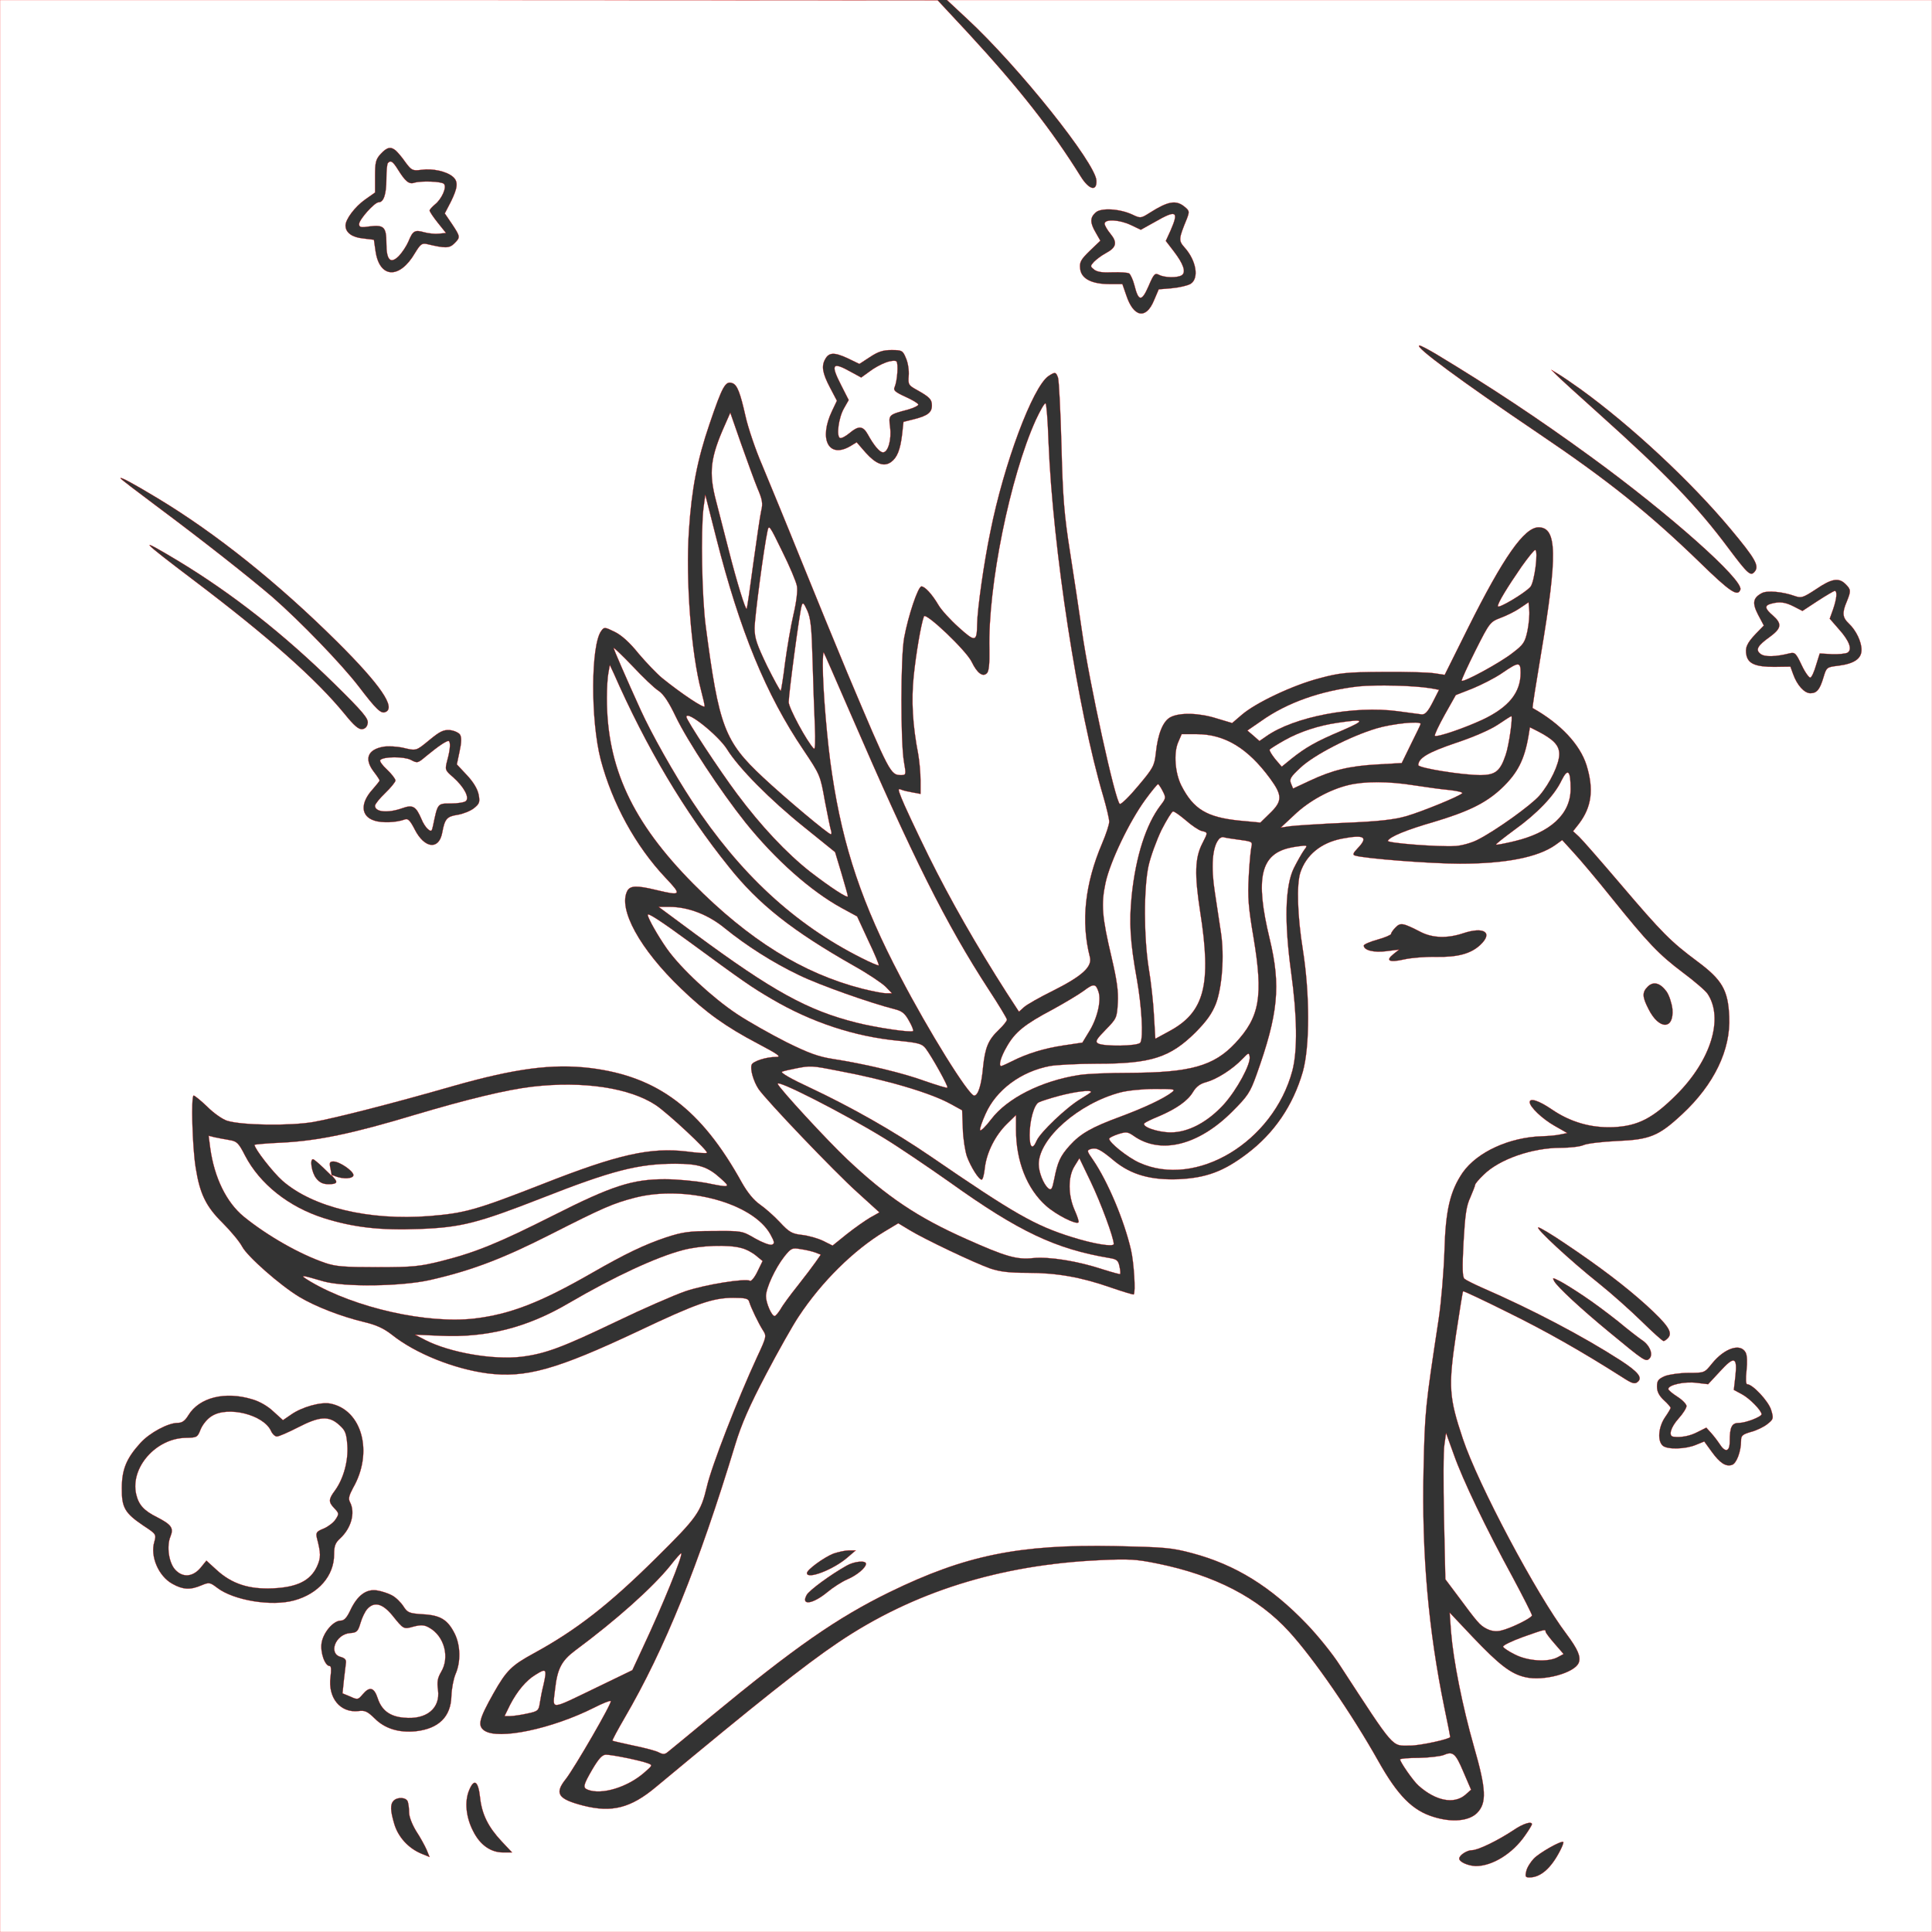 <?xml version="1.0" ?><!DOCTYPE svg  PUBLIC '-//W3C//DTD SVG 20010904//EN'  'http://www.w3.org/TR/2001/REC-SVG-20010904/DTD/svg10.dtd'>
<svg height="850pt" preserveAspectRatio="xMidYMid meet" version="1.0" viewBox="0 0 850 850" width="850pt" xmlns="http://www.w3.org/2000/svg">
<rect x="0" y="0" width="850" height="850" fill="#333333" stroke="none"/>
<g fill="#ffffff" stroke="#f00" transform="translate(0,850) scale(0.1,-0.1)">
<path d="M0 4250 l0 -4250 4250 0 4250 0 0 4250 0 4250 -2167 0 -2167 0 88 -82 c226 -209 567 -636 570 -713 2 -49 -33 -40 -69 18 -127 204 -270 387 -495 631 l-135 145 -2062 1 -2063 0 0 -4250z m1741 3588 c8 -7 28 -30 43 -52 27 -36 31 -38 71 -33 48 7 111 -7 138 -31 24 -21 21 -48 -9 -109 l-27 -52 32 -47 c37 -56 37 -58 10 -85 -22 -22 -40 -22 -120 -3 -23 5 -29 0 -53 -39 -68 -117 -157 -112 -174 9 l-7 49 -49 6 c-48 5 -76 26 -76 57 0 27 41 82 86 114 l44 31 0 71 c0 62 3 75 25 99 28 30 44 33 66 15z m3470 -247 c22 -18 23 -21 11 -53 -37 -90 -37 -96 -11 -126 52 -57 66 -137 27 -161 -12 -7 -48 -16 -81 -19 l-59 -5 -21 -49 c-35 -85 -90 -74 -122 23 l-17 49 -56 0 c-80 0 -126 24 -130 69 -3 28 3 39 43 78 l46 44 -20 35 c-26 44 -26 66 -1 89 24 22 106 17 162 -9 36 -17 37 -17 78 9 79 50 114 56 151 26z m1106 -648 c242 -146 448 -282 684 -454 342 -249 670 -540 656 -583 -11 -33 -45 -11 -180 121 -223 216 -404 361 -711 568 -333 225 -548 383 -521 385 6 0 38 -17 72 -37z m-2331 -19 c9 -20 14 -55 12 -77 -3 -39 -1 -42 37 -63 55 -31 65 -41 65 -68 0 -31 -19 -45 -77 -60 l-48 -12 -6 -55 c-8 -68 -22 -103 -49 -122 -31 -22 -66 -9 -111 41 l-40 46 -28 -17 c-96 -56 -140 31 -80 156 l21 44 -31 59 c-32 61 -38 93 -21 123 16 31 40 32 97 6 l54 -26 46 30 c36 24 58 31 95 31 47 0 50 -2 64 -36z m2969 -137 c222 -161 482 -403 657 -612 112 -134 129 -165 108 -190 -18 -22 -30 -11 -114 101 -139 187 -275 328 -576 598 -85 76 -166 150 -180 164 l-25 25 30 -18 c17 -10 62 -41 100 -68z m-2300 51 c4 -13 11 -147 15 -298 6 -232 12 -305 38 -470 17 -107 40 -262 52 -345 32 -226 148 -756 167 -762 6 -2 43 34 81 80 65 77 71 88 77 143 9 87 32 142 65 159 41 21 126 19 204 -6 l67 -20 42 36 c61 53 226 131 342 161 89 24 119 27 280 28 99 1 200 -2 225 -6 l46 -7 103 207 c155 310 247 442 310 442 82 0 84 -121 11 -556 -22 -131 -39 -238 -37 -239 123 -69 208 -160 237 -251 33 -107 23 -184 -33 -258 l-26 -33 26 -24 c14 -13 96 -107 183 -209 184 -216 220 -252 338 -340 109 -81 135 -126 140 -243 7 -146 -67 -299 -207 -429 -103 -96 -142 -112 -286 -118 -66 -3 -133 -11 -148 -18 -16 -7 -61 -12 -101 -12 -125 0 -269 -50 -338 -118 -21 -20 -38 -40 -38 -45 0 -4 -10 -29 -21 -55 -18 -38 -23 -77 -30 -197 -6 -112 -5 -153 4 -161 7 -6 41 -23 77 -39 221 -96 445 -214 608 -319 80 -52 100 -77 77 -96 -13 -11 -25 -7 -68 21 -181 115 -336 203 -505 286 -106 53 -194 94 -195 92 -2 -2 -16 -91 -32 -196 -33 -224 -30 -271 31 -453 67 -201 325 -686 456 -859 50 -67 64 -100 54 -126 -17 -45 -155 -83 -235 -64 -63 14 -115 54 -231 176 l-102 108 6 -84 c10 -126 50 -327 101 -506 54 -187 57 -248 13 -292 -36 -35 -109 -42 -190 -17 -93 28 -158 93 -244 246 -118 210 -285 452 -393 570 -136 149 -327 248 -579 299 -93 19 -125 21 -251 15 -442 -20 -824 -140 -1153 -362 -150 -101 -357 -266 -802 -636 -111 -93 -194 -114 -320 -82 -112 29 -128 53 -76 118 38 49 204 335 197 342 -3 3 -36 -10 -73 -29 -187 -94 -422 -143 -483 -101 -31 22 -24 50 40 164 57 101 80 123 177 176 187 102 331 214 538 419 181 179 197 201 224 315 21 91 135 384 220 568 43 92 43 94 26 120 -19 30 -52 98 -60 125 -4 14 -17 17 -70 17 -90 0 -160 -24 -417 -146 -363 -171 -497 -208 -667 -186 -146 20 -314 87 -417 169 -37 29 -70 44 -125 57 -100 24 -213 68 -283 110 -86 52 -230 179 -252 222 -11 21 -50 68 -86 104 -73 72 -100 128 -118 242 -15 92 -21 318 -9 318 5 0 33 -23 61 -50 28 -28 67 -55 87 -61 66 -20 276 -23 380 -5 95 17 350 82 614 158 275 78 437 99 604 79 296 -37 487 -180 666 -504 25 -44 52 -77 79 -96 23 -16 63 -51 88 -78 41 -44 53 -51 97 -56 28 -3 70 -15 93 -26 l42 -21 62 50 c34 27 81 60 103 73 l41 23 -99 90 c-99 89 -399 403 -433 453 -22 33 -38 88 -30 107 6 15 63 34 108 34 24 0 9 11 -80 58 -141 74 -228 136 -338 242 -182 174 -279 351 -237 431 13 23 42 24 125 4 113 -27 116 -24 43 53 -132 140 -234 327 -285 519 -45 173 -44 505 2 567 13 18 15 18 60 -4 30 -15 65 -46 105 -96 34 -40 80 -88 103 -107 84 -68 187 -137 187 -124 0 6 -7 37 -15 67 -44 165 -69 488 -54 707 12 183 37 311 90 466 58 171 71 193 102 181 21 -8 34 -43 57 -145 11 -50 44 -148 74 -217 29 -70 106 -256 170 -415 64 -158 156 -383 205 -500 187 -443 189 -447 236 -447 21 0 22 2 12 58 -15 84 -15 463 1 547 18 97 61 225 76 225 15 0 46 -33 75 -82 12 -21 52 -65 89 -98 73 -66 80 -65 81 15 1 66 30 271 58 405 60 301 186 636 255 685 30 20 34 19 43 -7z m-3963 -529 c259 -156 530 -373 792 -633 190 -189 260 -291 211 -309 -19 -8 -40 12 -117 113 -76 99 -257 286 -378 392 -105 90 -304 247 -512 402 -87 65 -158 119 -158 122 0 7 54 -22 162 -87z m91 -276 c238 -144 464 -321 690 -543 123 -121 148 -151 145 -171 -2 -15 -10 -25 -24 -27 -16 -2 -36 15 -78 67 -125 153 -336 340 -661 586 -243 184 -254 197 -72 88z m7337 -103 c24 -24 24 -30 5 -77 -21 -49 -19 -70 9 -96 32 -30 56 -80 56 -116 0 -39 -32 -61 -102 -70 -51 -6 -52 -7 -65 -50 -16 -54 -29 -71 -58 -71 -27 0 -59 36 -76 84 l-12 33 -71 -1 c-80 0 -113 13 -122 49 -8 34 1 55 41 97 l35 36 -25 47 c-27 52 -23 75 17 96 23 12 91 6 144 -13 29 -10 36 -8 94 30 69 47 100 52 130 22z m-6096 -662 c7 -12 7 -33 -2 -74 l-12 -57 45 -48 c28 -30 46 -60 51 -85 6 -33 4 -40 -21 -60 -15 -12 -48 -25 -72 -29 -47 -7 -56 -18 -67 -77 -14 -79 -78 -72 -121 12 -20 39 -30 50 -43 45 -37 -14 -102 -17 -136 -5 -59 19 -62 77 -6 138 16 18 30 36 30 38 0 3 -11 20 -25 38 -44 57 -28 99 43 111 21 3 58 1 82 -4 63 -15 59 -16 120 34 45 37 61 45 89 43 19 -2 39 -11 45 -20z m4859 -2237 c157 -105 269 -191 360 -273 94 -86 117 -119 97 -143 -7 -8 -16 -15 -21 -15 -5 0 -48 39 -96 86 -49 48 -133 123 -188 167 -127 101 -284 247 -267 247 7 0 59 -31 115 -69z m85 -233 c41 -27 109 -78 153 -113 43 -36 89 -71 102 -80 35 -22 52 -64 34 -82 -16 -16 -22 -12 -178 117 -124 102 -227 198 -241 223 -9 17 -8 17 24 1 18 -9 66 -39 106 -66z m712 -248 c7 -13 8 -43 4 -80 -4 -36 -3 -60 3 -60 24 0 93 -74 105 -112 12 -39 11 -42 -17 -64 -15 -12 -48 -28 -72 -34 -37 -11 -43 -16 -43 -39 0 -47 -20 -100 -40 -106 -28 -9 -54 9 -90 59 l-32 44 -37 -15 c-45 -19 -124 -21 -145 -4 -25 21 -20 82 9 125 14 20 25 39 25 42 0 3 -13 19 -30 34 -21 20 -30 37 -30 60 0 26 6 33 35 46 19 7 66 14 104 14 70 0 70 0 103 41 55 68 125 91 148 49z m-6571 -206 c32 -9 69 -30 94 -54 l42 -38 35 24 c48 34 131 57 173 49 140 -27 191 -215 100 -372 -18 -34 -21 -47 -13 -62 24 -46 6 -114 -44 -160 -21 -19 -26 -34 -26 -70 0 -94 -69 -173 -175 -202 -100 -28 -267 0 -339 55 -33 25 -36 25 -70 11 -49 -21 -82 -19 -128 7 -61 34 -98 121 -79 185 9 32 8 34 -47 70 -83 56 -97 80 -96 166 0 82 20 131 82 199 40 44 121 88 164 88 19 0 32 9 47 34 48 78 161 106 280 70z m616 -863 c17 -9 39 -31 50 -48 18 -28 25 -31 85 -35 78 -4 110 -24 141 -86 25 -51 27 -124 3 -178 -9 -22 -17 -65 -18 -96 -2 -91 -56 -144 -158 -155 -74 -7 -135 12 -179 56 -32 31 -43 37 -72 33 -80 -9 -135 58 -123 150 4 30 3 48 -3 48 -22 0 -43 61 -36 103 8 46 52 97 84 97 15 0 27 13 42 45 31 66 70 95 117 88 20 -3 51 -13 67 -22z m387 -888 c8 -75 36 -131 95 -194 l46 -49 -40 0 c-54 0 -101 33 -131 93 -32 61 -39 131 -18 181 22 53 40 41 48 -31z m-318 -19 c3 -9 6 -30 6 -48 0 -19 13 -52 31 -82 18 -27 38 -64 46 -82 l13 -32 -37 15 c-57 24 -101 73 -118 129 -18 60 -19 88 -3 104 17 17 55 15 62 -4z m4946 -100 c0 -3 -13 -25 -30 -49 -55 -80 -144 -135 -217 -135 -34 1 -73 18 -73 33 0 15 34 37 56 37 27 0 115 43 184 89 41 28 80 40 80 25z m124 -116 c-40 -78 -86 -118 -135 -118 -18 0 -20 4 -14 28 3 15 18 39 33 55 25 26 122 81 130 73 2 -2 -4 -19 -14 -38z" id="1"/>
<path d="M1707 7783 c-4 -3 -7 -35 -7 -70 0 -68 -12 -103 -34 -103 -18 0 -86 -76 -86 -96 0 -14 8 -16 46 -10 63 8 74 -3 74 -74 0 -75 18 -93 55 -56 14 15 33 43 42 64 19 47 28 52 70 40 19 -5 48 -8 64 -6 l31 3 -36 45 c-20 25 -36 49 -36 54 0 4 11 16 24 27 29 23 53 76 39 90 -11 11 -100 14 -130 5 -24 -8 -40 6 -73 59 -22 35 -31 41 -43 28z" id="2"/>
<path d="M5082 7524 l-63 -35 -42 20 c-51 25 -117 28 -117 7 0 -8 12 -28 26 -45 31 -38 26 -60 -21 -85 -19 -10 -42 -28 -52 -38 -17 -19 -17 -20 2 -35 14 -10 39 -13 80 -11 33 1 66 -1 73 -5 6 -5 17 -28 23 -52 18 -72 32 -73 62 -4 23 54 28 59 46 50 24 -13 81 -14 100 -2 20 13 8 49 -34 104 l-36 47 21 46 c37 85 26 92 -68 38z" id="3"/>
<path d="M3897 6905 c-20 -7 -53 -25 -72 -40 l-36 -26 -46 25 c-82 46 -90 34 -41 -61 l32 -63 -21 -37 c-24 -42 -34 -124 -17 -130 7 -2 25 8 42 22 39 33 59 32 80 -6 27 -49 52 -79 67 -79 22 0 38 56 31 110 -7 56 -8 55 82 79 23 7 42 16 42 21 0 5 -25 20 -56 34 -46 21 -55 29 -48 43 12 28 17 104 8 113 -5 5 -26 3 -47 -5z" id="4"/>
<path d="M4557 6652 c-113 -250 -211 -731 -204 -1009 1 -64 -2 -96 -11 -105 -18 -18 -43 0 -67 50 -24 50 -203 220 -210 200 -13 -35 -35 -165 -45 -262 -11 -108 -5 -216 20 -345 5 -29 10 -81 10 -114 l0 -60 -32 6 c-18 3 -41 8 -51 12 -17 7 -17 5 -1 -36 9 -24 62 -138 119 -254 96 -194 211 -395 344 -603 l54 -83 21 19 c11 11 71 45 132 75 125 63 170 104 159 146 -40 156 -22 323 54 501 17 40 31 82 31 95 0 12 -12 63 -26 111 -113 381 -222 1089 -241 1560 -3 91 -9 167 -13 169 -4 3 -23 -30 -43 -73z" id="5"/>
<path d="M3191 6634 c-66 -147 -74 -212 -40 -340 11 -43 36 -140 55 -214 36 -142 74 -264 79 -258 2 2 15 91 29 198 15 107 30 212 35 233 8 32 5 49 -17 100 -14 34 -46 123 -72 196 l-47 135 -22 -50z" id="6"/>
<path d="M3095 6264 c-12 -99 -7 -392 10 -519 58 -441 82 -506 251 -664 97 -91 288 -251 299 -251 4 0 4 7 1 16 -3 9 -15 67 -27 130 -20 113 -21 115 -94 224 -165 244 -280 524 -384 934 l-48 189 -8 -59z" id="7"/>
<path d="M3377 6165 c-16 -73 -57 -382 -57 -429 0 -44 10 -72 55 -166 31 -62 58 -111 60 -109 2 3 11 58 19 124 9 66 25 161 37 212 13 55 19 106 15 125 -3 18 -32 87 -65 153 -54 111 -58 118 -64 90z" id="8"/>
<path d="M6695 6008 c-64 -93 -105 -160 -105 -175 0 -13 118 57 143 85 18 20 36 162 21 162 -5 0 -31 -33 -59 -72z" id="9"/>
<path d="M3527 5835 c-9 -27 -57 -388 -57 -424 0 -25 80 -174 111 -205 5 -6 7 34 4 100 -3 60 -7 189 -10 287 -4 144 -8 186 -23 220 -16 35 -20 39 -25 22z" id="10"/>
<path d="M6688 5825 c-20 -14 -58 -33 -85 -43 -47 -18 -49 -20 -112 -145 -35 -70 -62 -129 -60 -132 8 -8 170 80 223 122 49 37 55 47 66 97 6 30 10 71 8 91 l-3 35 -37 -25z" id="11"/>
<path d="M2700 5649 c0 -6 57 -137 118 -271 48 -106 148 -283 227 -403 210 -319 451 -542 746 -690 39 -20 73 -34 75 -32 2 2 -18 51 -46 109 l-49 106 -68 37 c-137 75 -293 214 -424 377 -109 137 -254 357 -306 465 -31 65 -53 98 -76 114 -18 11 -69 60 -114 108 -45 47 -83 83 -83 80z" id="12"/>
<path d="M3620 5574 c0 -108 20 -347 41 -481 48 -321 133 -573 300 -890 125 -240 301 -523 325 -523 17 0 32 46 39 125 9 87 23 120 69 164 20 19 36 39 36 45 0 5 -36 65 -80 132 -188 289 -333 579 -610 1219 -62 143 -114 262 -116 264 -2 2 -4 -22 -4 -55z" id="13"/>
<path d="M6609 5539 c-30 -21 -89 -51 -130 -68 l-74 -29 -49 -87 c-26 -47 -46 -89 -43 -92 8 -8 131 34 212 72 113 54 165 118 165 205 0 49 -8 49 -81 -1z" id="14"/>
<path d="M2677 5541 c-4 -19 -7 -69 -7 -112 0 -306 112 -546 380 -817 246 -248 482 -395 744 -462 44 -11 91 -20 104 -20 l26 0 -28 29 c-15 15 -77 57 -138 91 -273 155 -420 271 -552 437 -194 241 -362 523 -507 853 l-16 34 -6 -33z" id="15"/>
<path d="M5976 5480 c-165 -19 -313 -71 -427 -152 l-61 -42 27 -23 26 -23 29 20 c122 87 387 137 580 111 47 -6 94 -13 105 -14 15 -1 27 12 48 53 l28 55 -38 7 c-73 12 -239 16 -317 8z" id="16"/>
<path d="M3020 5346 c0 -14 143 -232 223 -339 105 -141 218 -261 321 -342 91 -70 166 -119 166 -108 0 5 -13 50 -28 101 l-28 93 -135 109 c-151 121 -290 262 -340 343 -38 61 -179 174 -179 143z" id="17"/>
<path d="M6589 5311 c-33 -22 -109 -55 -185 -80 -121 -41 -163 -66 -164 -97 0 -13 194 -44 272 -44 67 0 88 17 112 88 15 42 33 173 25 171 -2 0 -29 -17 -60 -38z" id="18"/>
<path d="M5885 5320 c-83 -12 -166 -39 -232 -76 -34 -19 -64 -38 -67 -42 -2 -4 9 -22 24 -41 l29 -34 43 35 c63 50 108 76 222 124 106 46 103 52 -19 34z" id="19"/>
<path d="M6055 5295 c-116 -35 -275 -117 -334 -173 -43 -40 -49 -50 -41 -69 l9 -22 73 34 c100 47 174 65 299 72 l106 6 41 84 c23 46 42 85 42 88 0 14 -125 1 -195 -20z" id="20"/>
<path d="M6725 5263 c-18 -106 -48 -164 -117 -230 -70 -66 -146 -103 -299 -149 -121 -35 -192 -64 -203 -83 -7 -10 225 -28 299 -23 27 2 70 14 95 27 78 39 237 153 273 195 47 55 87 139 87 182 0 39 -25 65 -97 102 l-32 16 -6 -37z" id="21"/>
<path d="M5183 5233 c-20 -48 -13 -135 15 -190 53 -103 111 -138 252 -153 l95 -9 42 41 c56 54 55 79 0 154 -98 133 -199 194 -323 194 l-65 0 -16 -37z" id="22"/>
<path d="M6870 5066 c-31 -66 -108 -146 -207 -217 -46 -34 -83 -63 -81 -65 2 -2 38 5 80 15 160 38 248 120 248 230 0 82 -12 93 -40 37z" id="23"/>
<path d="M5933 5046 c-83 -20 -174 -70 -238 -131 l-60 -56 40 6 c22 3 130 10 240 15 151 6 218 14 271 29 69 20 231 86 247 101 4 4 -20 10 -55 14 -35 3 -106 13 -158 21 -113 18 -216 18 -287 1z" id="24"/>
<path d="M5040 4983 c-71 -97 -155 -272 -176 -367 -20 -95 -16 -148 27 -330 23 -98 30 -148 27 -198 -4 -66 -5 -69 -53 -118 -41 -42 -47 -52 -35 -60 23 -15 177 -13 187 3 14 22 6 158 -15 277 -30 166 -35 251 -23 370 18 173 63 313 127 397 24 31 24 34 9 63 -8 16 -18 30 -20 30 -3 0 -28 -30 -55 -67z" id="25"/>
<path d="M5110 4848 c-22 -46 -48 -117 -57 -158 -21 -98 -21 -311 1 -450 10 -58 20 -151 23 -207 l6 -103 59 32 c158 84 189 205 138 528 -25 163 -23 235 9 298 26 51 26 49 -2 56 -13 3 -44 24 -69 46 -26 22 -51 40 -57 40 -5 0 -28 -37 -51 -82z" id="26"/>
<path d="M5362 4807 c-28 -34 -35 -120 -17 -233 9 -60 21 -140 27 -179 15 -101 5 -237 -22 -310 -18 -45 -40 -76 -89 -126 -113 -112 -196 -139 -435 -139 -84 0 -177 -5 -206 -10 -128 -24 -237 -105 -284 -211 -15 -33 -26 -65 -24 -71 2 -6 24 15 49 48 70 92 219 168 384 194 33 6 134 10 225 10 267 1 370 30 464 130 109 116 124 207 81 465 -23 135 -26 177 -21 270 3 61 9 120 12 131 5 20 1 22 -52 29 -31 4 -62 9 -69 11 -6 3 -17 -1 -23 -9z" id="27"/>
<path d="M5903 4810 c-91 -18 -156 -71 -182 -149 -17 -53 -13 -189 11 -339 31 -196 31 -426 0 -537 -43 -149 -126 -271 -247 -362 -102 -77 -178 -105 -298 -111 -122 -5 -209 19 -283 79 -62 52 -80 61 -104 54 -19 -6 -19 -8 9 -48 65 -95 137 -266 167 -396 13 -56 21 -187 12 -196 -2 -2 -47 12 -100 30 -131 46 -239 65 -368 65 -80 0 -121 5 -163 19 -69 24 -292 130 -357 170 l-48 29 -60 -36 c-136 -82 -277 -221 -378 -374 -25 -37 -90 -152 -144 -255 -73 -139 -108 -219 -135 -308 -162 -534 -311 -902 -488 -1205 -30 -52 -54 -96 -52 -98 1 -2 43 -11 93 -22 49 -10 99 -23 111 -30 18 -9 26 -9 39 2 9 7 93 76 187 154 372 307 557 436 790 550 333 162 568 210 992 202 217 -5 247 -7 337 -31 192 -51 348 -148 506 -313 47 -49 112 -129 144 -179 246 -377 227 -355 309 -355 45 0 177 29 177 38 0 4 -11 61 -25 127 -71 345 -100 678 -92 1047 6 264 7 274 67 668 11 74 22 208 25 298 5 179 25 262 80 343 64 91 206 156 350 160 28 1 64 4 80 8 l30 6 -56 32 c-53 30 -109 83 -109 104 0 20 40 7 96 -31 83 -57 174 -83 272 -79 108 5 174 39 278 143 151 151 208 335 137 443 -9 14 -58 56 -109 94 -106 80 -152 128 -314 329 -64 80 -139 169 -167 199 l-50 55 -29 -21 c-77 -55 -220 -83 -421 -83 -127 0 -425 23 -462 36 -11 3 -8 11 12 32 48 50 30 61 -70 42z m349 -411 c52 -26 116 -28 185 -5 93 31 134 3 75 -52 -41 -38 -99 -54 -195 -52 -45 1 -108 -4 -139 -11 -66 -15 -84 -6 -48 23 l25 20 -56 -7 c-55 -7 -99 4 -99 25 0 5 27 17 60 26 33 9 60 21 60 25 0 5 9 18 20 29 22 22 32 20 112 -21z m1080 -261 c12 -17 23 -52 26 -77 8 -92 -59 -93 -105 -1 -28 54 -29 74 -4 99 25 25 55 17 83 -21z m-3602 -2489 c-61 -54 -180 -100 -180 -70 0 15 76 70 117 86 21 7 52 14 68 14 l30 0 -35 -30z m80 -29 c0 -17 -40 -51 -83 -69 -23 -10 -62 -35 -86 -55 -65 -54 -119 -62 -92 -13 11 20 103 88 176 129 33 19 85 24 85 8z" id="28"/>
<path d="M5680 4771 c-134 -27 -159 -132 -94 -401 50 -207 38 -331 -58 -599 -28 -78 -38 -93 -107 -162 -149 -149 -316 -190 -434 -106 -26 18 -33 18 -68 7 -21 -7 -39 -16 -39 -20 0 -17 81 -82 132 -105 250 -114 590 90 674 405 23 90 21 239 -6 435 -30 221 -26 377 12 455 15 30 35 65 44 78 16 21 15 22 -2 21 -11 -1 -35 -4 -54 -8z" id="29"/>
<path d="M3056 4393 c344 -254 497 -338 711 -392 86 -22 242 -45 250 -37 3 2 -5 23 -18 45 -18 33 -31 43 -63 51 -107 27 -331 106 -421 150 -115 55 -231 129 -326 206 -73 60 -161 94 -243 94 l-48 0 158 -117z" id="30"/>
<path d="M2850 4475 c0 -14 46 -95 85 -150 61 -86 200 -215 307 -286 51 -34 149 -89 218 -124 99 -49 141 -64 205 -74 136 -21 306 -61 404 -97 52 -18 97 -32 99 -29 5 5 -68 136 -96 173 -16 20 -31 24 -119 33 -192 18 -383 81 -558 184 -89 52 -125 77 -362 251 -127 93 -183 129 -183 119z" id="31"/>
<path d="M4767 4140 c-22 -16 -82 -52 -135 -81 -125 -66 -166 -100 -202 -163 -27 -46 -38 -86 -25 -86 3 0 25 10 47 21 67 34 142 57 229 70 l81 12 28 46 c37 58 56 138 43 177 -12 37 -21 38 -66 4z" id="32"/>
<path d="M5465 3840 c-42 -44 -111 -88 -158 -101 -27 -7 -44 -20 -58 -43 -23 -39 -73 -74 -150 -107 -30 -12 -58 -26 -63 -30 -17 -15 57 -41 115 -41 77 0 162 45 234 124 57 64 118 176 113 209 -3 19 -5 18 -33 -11z" id="33"/>
<path d="M3500 3799 c-25 -5 -52 -11 -59 -14 -9 -4 42 -33 120 -69 187 -88 370 -192 534 -304 366 -251 458 -304 622 -355 95 -30 183 -44 183 -30 0 27 -56 179 -101 273 l-50 104 -21 -34 c-30 -47 -29 -128 0 -194 12 -27 20 -51 17 -54 -11 -11 -98 33 -143 73 -84 75 -132 196 -132 335 l0 64 -40 -39 c-51 -50 -89 -125 -97 -193 -3 -29 -9 -52 -14 -52 -13 0 -48 56 -65 102 -8 24 -17 79 -18 123 l-3 80 -49 27 c-88 49 -279 106 -497 147 -117 23 -121 23 -187 10z" id="34"/>
<path d="M3422 3731 c7 -20 216 -247 306 -332 174 -164 309 -255 523 -350 172 -77 223 -92 294 -84 71 7 196 -13 305 -49 41 -13 77 -23 78 -21 2 2 1 17 -3 34 -5 25 -12 31 -43 36 -238 40 -398 115 -704 334 -98 69 -228 157 -289 194 -181 111 -476 261 -467 238z" id="35"/>
<path d="M2342 3719 c-112 -13 -286 -55 -521 -125 -269 -81 -422 -113 -578 -121 -68 -3 -123 -8 -123 -10 0 -17 81 -121 123 -158 134 -117 380 -176 647 -155 156 13 203 26 495 140 335 132 476 163 637 144 45 -6 85 -9 88 -6 8 7 -171 174 -225 210 -115 76 -320 107 -543 81z m-920 -356 l38 -37 -6 32 c-6 27 -4 32 13 32 27 0 88 -42 88 -60 0 -16 -45 -19 -80 -5 -16 7 -18 6 -7 -6 20 -21 14 -29 -22 -29 -25 0 -40 7 -55 26 -20 25 -29 84 -14 84 4 0 24 -17 45 -37z" id="36"/>
<path d="M4930 3694 c-184 -48 -360 -203 -360 -316 0 -35 21 -88 42 -106 13 -10 17 -5 26 40 15 77 27 102 68 148 48 53 97 81 225 128 107 40 189 79 224 106 18 14 13 15 -75 15 -52 0 -120 -7 -150 -15z" id="37"/>
<path d="M4661 3679 c-41 -11 -82 -24 -91 -29 -21 -11 -40 -81 -40 -144 0 -55 13 -66 30 -26 15 37 133 149 194 185 25 15 46 29 46 31 0 10 -71 1 -139 -17z" id="38"/>
<path d="M925 3449 c18 -130 71 -239 148 -302 105 -85 246 -165 357 -203 46 -16 84 -19 230 -19 156 0 186 3 282 27 151 38 253 80 493 201 257 130 347 159 490 159 55 0 136 -8 180 -16 108 -22 111 -21 66 19 -57 52 -97 65 -200 65 -163 0 -279 -30 -587 -151 -284 -111 -356 -129 -537 -136 -175 -7 -293 7 -423 48 -154 49 -281 150 -346 275 -28 55 -36 63 -68 68 -19 3 -48 9 -64 12 l-28 7 7 -54z" id="39"/>
<path d="M2795 3231 c-97 -25 -141 -44 -375 -163 -211 -107 -349 -159 -530 -200 -127 -28 -374 -31 -465 -6 -106 31 -111 31 -58 -1 195 -115 511 -186 720 -162 158 19 290 70 518 201 148 85 230 124 325 156 74 24 101 28 210 28 124 1 125 1 183 -33 32 -18 64 -30 73 -27 13 5 12 11 -7 46 -78 138 -372 217 -594 161z" id="40"/>
<path d="M3004 3000 c-117 -31 -297 -114 -503 -234 -182 -107 -360 -152 -561 -143 l-114 5 46 -24 c108 -55 298 -88 423 -73 104 13 179 41 415 154 118 57 256 117 305 134 89 30 265 58 285 46 5 -3 20 15 32 40 l23 47 -28 23 c-15 13 -44 29 -65 34 -57 16 -179 12 -258 -9z" id="41"/>
<path d="M3451 2972 c-40 -51 -81 -139 -81 -175 0 -29 25 -87 38 -87 4 0 16 14 26 30 9 17 43 63 75 103 31 39 67 87 79 104 l23 33 -23 9 c-13 5 -42 12 -64 15 -39 7 -43 5 -73 -32z" id="42"/>
<path d="M6355 2145 c-5 -27 -5 -172 -2 -321 l6 -272 51 -68 c92 -124 100 -134 131 -150 20 -10 41 -13 62 -8 42 9 137 56 137 67 0 5 -38 80 -84 166 -120 220 -221 431 -260 542 l-34 94 -7 -50z" id="43"/>
<path d="M2950 1613 c-79 -98 -238 -240 -420 -375 -60 -45 -78 -81 -88 -171 -10 -92 -29 -93 185 10 l155 75 45 97 c89 189 178 409 170 417 -1 2 -23 -22 -47 -53z" id="44"/>
<path d="M6698 1297 c-49 -18 -86 -36 -85 -42 2 -5 25 -21 52 -34 56 -29 146 -35 188 -12 l26 14 -39 45 c-22 25 -40 49 -40 53 0 12 -3 11 -102 -24z" id="45"/>
<path d="M2355 1131 c-40 -24 -80 -72 -111 -132 l-24 -49 24 0 c14 0 48 5 75 11 48 10 51 13 56 47 3 20 10 56 16 79 16 71 13 75 -36 44z" id="46"/>
<path d="M6350 778 c-14 -5 -62 -11 -107 -12 -46 0 -83 -3 -83 -7 0 -11 58 -95 81 -115 75 -67 155 -83 205 -41 l26 23 -34 79 c-35 83 -46 91 -88 73z" id="47"/>
<path d="M2607 717 c-41 -71 -44 -82 -21 -91 61 -24 175 11 248 75 38 33 38 33 14 42 -33 12 -155 37 -182 37 -16 0 -31 -16 -59 -63z" id="48"/>
<path d="M7997 5856 l-67 -44 -37 19 c-39 20 -63 23 -100 13 -31 -8 -29 -21 7 -52 41 -36 38 -56 -12 -93 -56 -40 -66 -58 -42 -76 18 -14 66 -13 129 3 22 5 27 0 52 -53 15 -32 33 -56 38 -54 6 2 17 27 25 55 l16 51 54 -3 c30 -1 61 2 69 7 21 14 7 52 -39 103 l-40 46 15 42 c16 47 19 80 7 80 -4 0 -38 -20 -75 -44z" id="49"/>
<path d="M1940 5223 c-14 -9 -42 -31 -64 -49 -38 -32 -39 -33 -69 -17 -30 15 -119 15 -134 -1 -4 -4 9 -23 30 -42 20 -19 37 -41 37 -48 0 -6 -20 -31 -45 -55 -25 -24 -45 -49 -45 -56 0 -28 56 -33 119 -11 47 17 61 9 85 -47 7 -18 20 -38 29 -45 14 -12 17 -10 22 15 21 100 19 98 79 98 30 0 60 5 66 11 16 16 -9 62 -56 104 -37 32 -37 33 -26 76 14 51 15 84 4 84 -4 0 -19 -8 -32 -17z" id="50"/>
<path d="M7567 2466 l-52 -56 -51 6 c-52 7 -124 -9 -124 -27 0 -5 18 -20 40 -34 22 -14 40 -33 40 -41 0 -9 -16 -34 -35 -55 -35 -39 -46 -78 -22 -80 34 -4 72 3 106 21 l38 19 20 -22 c11 -12 28 -34 38 -49 25 -40 45 -36 45 10 0 65 9 82 42 82 29 0 98 27 98 38 0 16 -53 70 -85 87 l-37 20 7 61 c9 85 -5 89 -68 20z" id="51"/>
<path d="M932 2270 c-20 -12 -40 -37 -49 -58 -14 -36 -16 -37 -66 -38 -131 -2 -244 -131 -218 -247 11 -48 34 -73 92 -102 64 -33 74 -48 59 -85 -18 -43 -7 -116 21 -146 33 -36 77 -32 111 8 l26 32 44 -40 c67 -62 143 -87 249 -82 107 5 165 34 194 97 17 39 17 55 -1 125 -5 23 -2 28 30 41 19 8 43 26 52 40 16 24 16 27 -5 49 -27 28 -26 40 3 79 37 51 59 130 54 199 -4 53 -9 65 -36 89 -45 41 -86 38 -181 -11 -43 -22 -84 -40 -93 -40 -8 0 -20 11 -26 25 -33 71 -189 110 -260 65z" id="52"/>
<path d="M1616 1421 c-10 -11 -23 -38 -30 -62 -11 -37 -16 -42 -46 -44 -64 -5 -97 -91 -40 -105 17 -5 24 -12 22 -26 -1 -10 -5 -45 -9 -76 l-6 -58 34 -14 c32 -15 35 -14 54 9 31 37 51 32 67 -17 17 -52 53 -80 115 -85 99 -10 161 41 150 122 -5 35 -2 52 13 78 40 65 15 159 -52 196 -21 12 -35 13 -67 5 -46 -13 -45 -13 -95 49 -43 52 -79 62 -110 28z" id="53"/>
</g>
</svg>